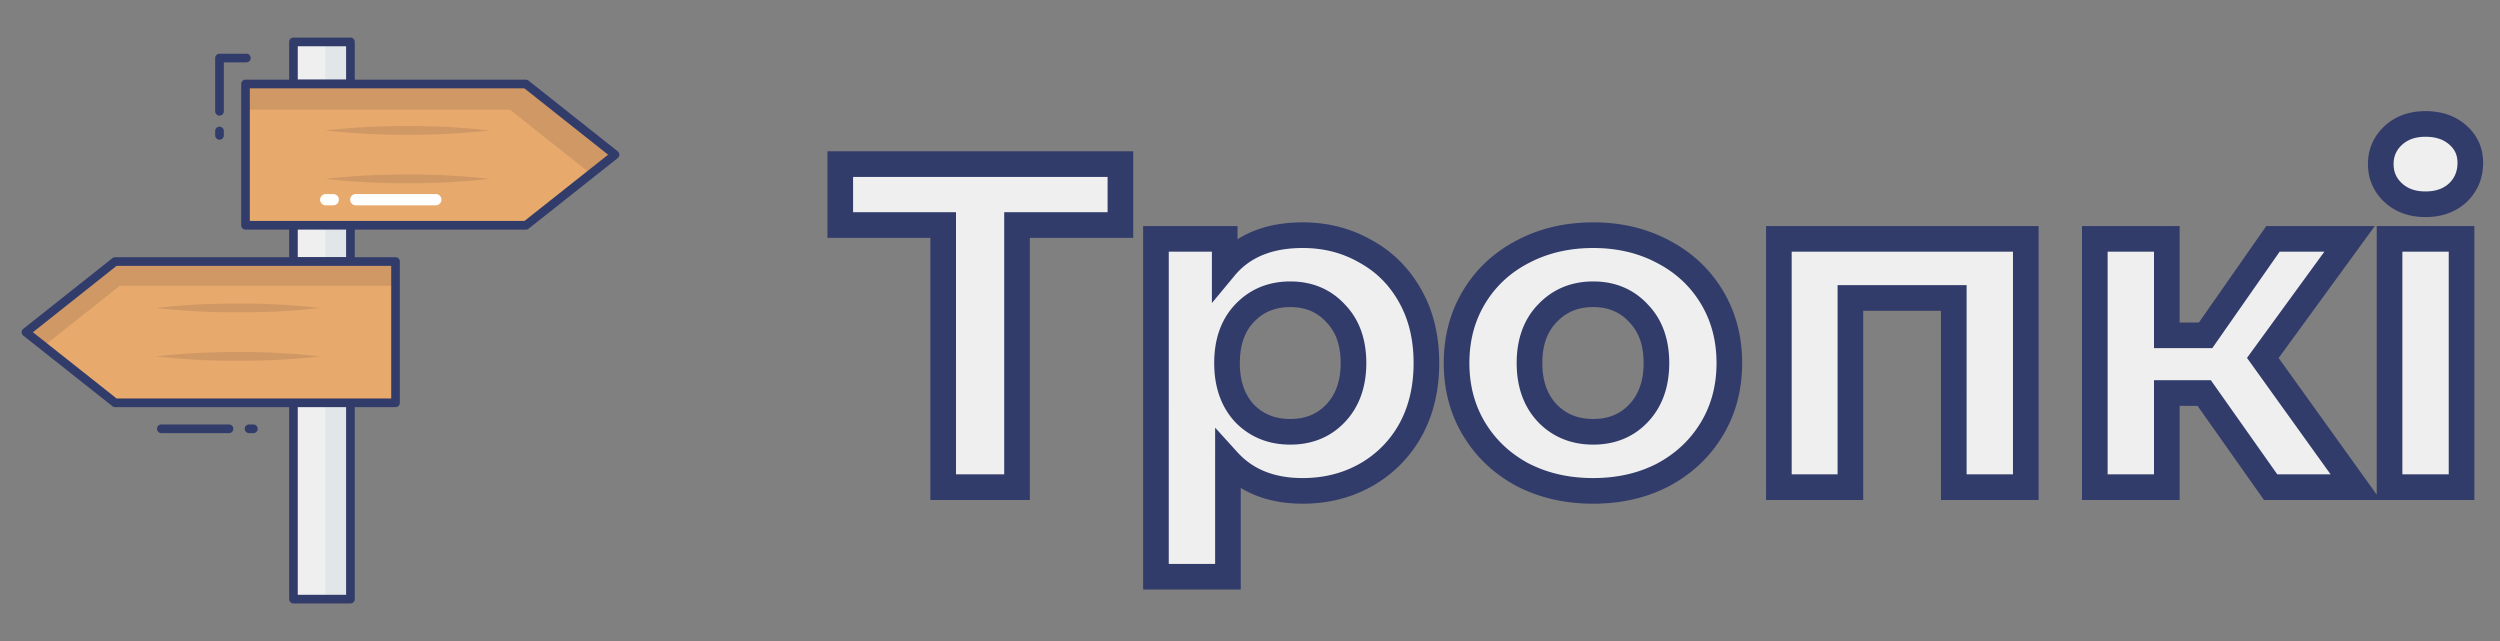 <svg width="195" height="50" fill="none" xmlns="http://www.w3.org/2000/svg"><rect width="100%" height="100%" fill="#808080" stroke="none"/><path d="M22.889 3.27h4.445v3.284H22.89V3.27zm0 13.926h4.445V20.4H22.89v-3.204zm0 13.372h4.445V46.73H22.89V30.568z" fill="#EEEFEE"/><path d="M25.378 3.27h1.953v3.284h-1.953V3.27zm0 13.926h1.953v3.203h-1.953v-3.203zm0 13.372h1.953V46.73h-1.953V30.568z" fill="#E1E6E9"/><path d="M27.334 6.892H22.89a.338.338 0 01-.338-.338V3.27a.338.338 0 01.338-.338h4.445a.338.338 0 01.338.338v3.284a.338.338 0 01-.338.338zm-4.108-.676h3.77V3.608h-3.77v2.608zm4.108 14.521H22.89a.338.338 0 01-.338-.338v-3.203a.338.338 0 01.338-.338h4.445a.337.337 0 01.338.338v3.203a.338.338 0 01-.338.338zm-4.108-.675h3.77v-2.528h-3.77v2.527zm4.108 27.006H22.89a.338.338 0 01-.338-.338V30.568a.338.338 0 01.338-.338h4.445a.337.337 0 01.338.338V46.73a.338.338 0 01-.338.338zm-4.108-.676h3.77V30.905h-3.77v15.487z" fill="#323C6B"/><path d="M47.973 12.067l-6.953 5.506H19.15V6.554h21.87l6.953 5.513zM30.851 20.4v11.019H8.98l-6.953-5.506L8.98 20.4h21.87z" fill="#E7AA6C"/><path d="M47.973 12.068l-1.885 1.493-6.304-5H19.149V6.554H41.02l6.953 5.514zm-17.122 8.331v1.892H9.345L3.405 27l-1.378-1.088L8.98 20.4h21.87z" fill="#D09865"/><path d="M25.381 10.174a53.83 53.83 0 016.397-.338 53.265 53.265 0 016.398.338c-2.124.242-4.26.354-6.398.338a53.682 53.682 0 01-6.397-.338zm0 3.779a53.83 53.83 0 016.397-.338 53.12 53.12 0 016.398.338 53.12 53.12 0 01-6.398.338 53.956 53.956 0 01-6.397-.338zM12.162 24.02a54.042 54.042 0 016.397-.338 53.122 53.122 0 016.398.338c-2.124.242-4.26.354-6.398.338a53.83 53.83 0 01-6.397-.338zm0 3.779a53.62 53.62 0 016.397-.338 53.122 53.122 0 016.398.338c-2.124.24-4.26.353-6.398.338a53.808 53.808 0 01-6.397-.338z" fill="#D09865"/><path d="M41.02 17.91H19.15a.338.338 0 01-.338-.337V6.554a.338.338 0 01.338-.338h21.87c.077 0 .15.026.21.074l6.953 5.513a.338.338 0 010 .529l-6.953 5.506a.338.338 0 01-.21.073zm-21.534-.675h21.42l6.526-5.168-6.53-5.175H19.487v10.343zm11.365 14.522H8.98a.338.338 0 01-.21-.073l-6.953-5.506a.338.338 0 010-.53l6.953-5.513a.338.338 0 01.21-.074h21.87a.338.338 0 01.338.338v11.02a.338.338 0 01-.338.338zM9.095 31.08h21.419V20.737H9.093l-6.526 5.176 6.527 5.168zm8.027-20.185a.338.338 0 01-.338-.338V10.2a.338.338 0 01.675 0v.358a.338.338 0 01-.337.338zm0-1.879a.338.338 0 01-.338-.338V4.527a.338.338 0 01.338-.338h2.094a.338.338 0 010 .676H17.46v3.813a.338.338 0 01-.337.338zm2.642 24.768h-.338a.338.338 0 110-.676h.338a.338.338 0 010 .676zm-1.901 0h-5.278a.338.338 0 110-.676h5.278a.338.338 0 010 .676z" fill="#323C6B"/><path d="M25.993 16.014h-.604a.44.44 0 010-.879h.604a.439.439 0 010 .879zm8.002 0h-6.263a.44.44 0 010-.879h6.263a.439.439 0 110 .879z" fill="#fff"/><path d="M87.392 17.552h-8.064V38h-5.76V17.552H65.54V12.8h21.852v4.752zm14.22.792c1.8 0 3.432.42 4.896 1.26 1.488.816 2.652 1.98 3.492 3.492.84 1.488 1.26 3.228 1.26 5.22 0 1.992-.42 3.744-1.26 5.256a9.043 9.043 0 01-3.492 3.492c-1.464.816-3.096 1.224-4.896 1.224-2.472 0-4.416-.78-5.832-2.34v9.036h-5.616V18.632h5.364v2.232c1.392-1.68 3.42-2.52 6.084-2.52zm-.972 15.336c1.44 0 2.616-.48 3.528-1.44.936-.984 1.404-2.292 1.404-3.924 0-1.632-.468-2.928-1.404-3.888-.912-.984-2.088-1.476-3.528-1.476s-2.628.492-3.564 1.476c-.912.96-1.368 2.256-1.368 3.888 0 1.632.456 2.94 1.368 3.924.936.96 2.124 1.44 3.564 1.44zm23.628 4.608c-2.04 0-3.876-.42-5.508-1.26-1.608-.864-2.868-2.052-3.78-3.564-.912-1.512-1.368-3.228-1.368-5.148 0-1.92.456-3.636 1.368-5.148.912-1.512 2.172-2.688 3.78-3.528 1.632-.864 3.468-1.296 5.508-1.296s3.864.432 5.472 1.296c1.608.84 2.868 2.016 3.78 3.528.912 1.512 1.368 3.228 1.368 5.148 0 1.92-.456 3.636-1.368 5.148-.912 1.512-2.172 2.7-3.78 3.564-1.608.84-3.432 1.26-5.472 1.26zm0-4.608c1.44 0 2.616-.48 3.528-1.44.936-.984 1.404-2.292 1.404-3.924 0-1.632-.468-2.928-1.404-3.888-.912-.984-2.088-1.476-3.528-1.476s-2.628.492-3.564 1.476c-.936.96-1.404 2.256-1.404 3.888 0 1.632.468 2.94 1.404 3.924.936.96 2.124 1.44 3.564 1.44zm33.743-15.048V38h-5.616V23.24h-8.064V38h-5.58V18.632h19.26zm13.916 12.024h-2.916V38h-5.616V18.632h5.616v7.524h3.024l5.256-7.524h5.976l-6.768 9.288L183.735 38h-6.624l-5.184-7.344zm14.458-12.024h5.616V38h-5.616V18.632zm2.808-2.7c-1.032 0-1.872-.3-2.52-.9-.648-.6-.972-1.344-.972-2.232 0-.888.324-1.632.972-2.232.648-.6 1.488-.9 2.52-.9s1.872.288 2.52.864c.648.576.972 1.296.972 2.16 0 .936-.324 1.716-.972 2.34-.648.6-1.488.9-2.52.9z" fill="#EEEFEE"/><path d="M87.392 17.552v1h1v-1h-1zm-8.064 0v-1h-1v1h1zm0 20.448v1h1v-1h-1zm-5.76 0h-1v1h1v-1zm0-20.448h1v-1h-1v1zm-8.028 0h-1v1h1v-1zm0-4.752v-1h-1v1h1zm21.852 0h1v-1h-1v1zm0 3.752h-8.064v2h8.064v-2zm-9.064 1V38h2V17.552h-2zm1 19.448h-5.76v2h5.76v-2zm-4.76 1V17.552h-2V38h2zm-1-21.448H65.54v2h8.028v-2zm-7.028 1V12.8h-2v4.752h2zm-1-3.752h21.852v-2H65.54v2zm20.852-1v4.752h2V12.8h-2zm20.116 6.804l-.498.867.009.005.008.005.481-.877zM110 23.096l-.874.486.003.006.871-.492zm0 10.476l.871.492.003-.006-.874-.486zm-3.492 3.492l.487.873.005-.002-.492-.871zM95.78 35.948l.74-.672-1.74-1.918v2.59h1zm0 9.036v1h1v-1h-1zm-5.616 0h-1v1h1v-1zm0-26.352v-1h-1v1h1zm5.364 0h1v-1h-1v1zm0 2.232h-1v2.774l1.77-2.136-.77-.638zm8.64 11.376l-.725-.69v.001l.725.689zm0-7.812l-.733.68.008.009.009.01.716-.699zm-7.092 0l-.725-.69v.001l.725.689zm0 7.812l-.733.68.008.009.009.01.716-.699zm4.536-12.896c1.637 0 3.096.38 4.398 1.127l.996-1.734c-1.626-.933-3.431-1.393-5.394-1.393v2zm4.415 1.137c1.319.723 2.349 1.75 3.099 3.1l1.748-.97c-.93-1.674-2.228-2.975-3.885-3.884l-.962 1.754zm3.102 3.107c.742 1.314 1.131 2.88 1.131 4.728h2c0-2.136-.451-4.05-1.389-5.712l-1.742.984zm1.131 4.728c0 1.848-.388 3.428-1.134 4.77l1.748.972c.934-1.682 1.386-3.606 1.386-5.742h-2zm-1.131 4.764a8.037 8.037 0 01-3.113 3.113l.984 1.742a10.049 10.049 0 003.871-3.871l-1.742-.984zm-3.108 3.11c-1.304.727-2.766 1.098-4.409 1.098v2c1.957 0 3.759-.445 5.383-1.35l-.974-1.748zm-4.409 1.098c-2.243 0-3.898-.697-5.091-2.012L95.04 36.62c1.638 1.806 3.871 2.668 6.572 2.668v-2zm-6.832-1.34v9.036h2v-9.036h-2zm1 8.036h-5.616v2h5.616v-2zm-4.616 1V18.632h-2v26.352h2zm-1-25.352h5.364v-2h-5.364v2zm4.364-1v2.232h2v-2.232h-2zm1.77 2.87c1.16-1.4 2.876-2.158 5.314-2.158v-2c-2.89 0-5.23.922-6.854 2.882l1.54 1.276zm4.342 13.178c1.687 0 3.135-.574 4.253-1.751l-1.45-1.378c-.706.743-1.61 1.129-2.803 1.129v2zm4.253-1.75c1.147-1.207 1.679-2.78 1.679-4.614h-2c0 1.43-.404 2.473-1.129 3.235l1.45 1.378zm1.679-4.614c0-1.833-.532-3.4-1.688-4.586l-1.432 1.396c.716.734 1.12 1.759 1.12 3.19h2zm-1.671-4.568c-1.116-1.204-2.565-1.796-4.261-1.796v2c1.184 0 2.087.392 2.795 1.156l1.466-1.36zm-4.261-1.796c-1.695 0-3.151.591-4.289 1.787l1.45 1.378c.734-.772 1.654-1.165 2.839-1.165v-2zm-4.289 1.787c-1.127 1.187-1.643 2.751-1.643 4.577h2c0-1.438.397-2.466 1.093-3.2l-1.45-1.377zm-1.643 4.577c0 1.827.516 3.397 1.635 4.604l1.466-1.36c-.705-.76-1.101-1.807-1.101-3.244h-2zm1.652 4.622c1.14 1.168 2.593 1.742 4.28 1.742v-2c-1.192 0-2.115-.386-2.848-1.138l-1.432 1.396zm22.4 4.09l-.473.88.008.005.007.004.458-.889zm-3.78-3.564l-.856.517.856-.517zm0-10.296l-.856-.517.856.517zm3.78-3.528l.463.886.005-.002-.468-.884zm10.98 0l-.473.881.01.005.463-.886zm3.78 3.528l.856-.517-.856.517zm0 10.296l.856.517-.856-.517zm-3.78 3.564l.463.886.01-.005-.473-.881zm-1.944-4.788l-.724-.69-.001.001.725.689zm0-7.812l-.733.68.008.009.009.01.716-.699zm-7.092 0l.716.698.009-.009-.725-.689zm0 7.812l-.725.69.009.008.716-.698zm3.564 5.048c-1.899 0-3.575-.39-5.05-1.15l-.916 1.78c1.789.92 3.785 1.37 5.966 1.37v-2zm-5.035-1.14c-1.455-.783-2.58-1.848-3.397-3.2l-1.712 1.032c1.008 1.672 2.402 2.983 4.163 3.929l.946-1.762zm-3.397-3.2c-.809-1.343-1.224-2.878-1.224-4.632h-2c0 2.086.498 3.983 1.512 5.665l1.712-1.034zm-1.224-4.632c0-1.754.415-3.289 1.224-4.631l-1.712-1.034c-1.014 1.682-1.512 3.58-1.512 5.665h2zm1.224-4.631c.815-1.351 1.937-2.401 3.387-3.159l-.926-1.772c-1.766.922-3.164 2.224-4.173 3.897l1.712 1.034zm3.392-3.161c1.473-.78 3.146-1.18 5.04-1.18v-2c-2.186 0-4.185.464-5.976 1.412l.936 1.768zm5.04-1.18c1.895 0 3.553.4 4.999 1.177l.946-1.762c-1.77-.95-3.759-1.415-5.945-1.415v2zm5.009 1.182c1.45.758 2.572 1.808 3.387 3.159l1.712-1.034c-1.009-1.673-2.407-2.975-4.173-3.897l-.926 1.772zm3.387 3.159c.81 1.342 1.224 2.877 1.224 4.631h2c0-2.086-.497-3.983-1.512-5.665l-1.712 1.034zm1.224 4.631c0 1.754-.414 3.289-1.224 4.631l1.712 1.033c1.015-1.68 1.512-3.578 1.512-5.664h-2zm-1.224 4.631c-.816 1.353-1.942 2.418-3.397 3.2l.946 1.762c1.761-.946 3.156-2.258 4.163-3.928l-1.712-1.034zm-3.387 3.195c-1.448.756-3.11 1.146-5.009 1.146v2c2.181 0 4.167-.45 5.935-1.374l-.926-1.772zm-5.009-1.462c1.688 0 3.135-.574 4.253-1.751l-1.45-1.378c-.706.743-1.61 1.129-2.803 1.129v2zm4.253-1.75c1.147-1.207 1.679-2.78 1.679-4.614h-2c0 1.43-.404 2.473-1.128 3.235l1.449 1.378zm1.679-4.614c0-1.833-.532-3.4-1.688-4.586l-1.432 1.396c.716.734 1.12 1.759 1.12 3.19h2zm-1.67-4.568c-1.117-1.204-2.566-1.796-4.262-1.796v2c1.185 0 2.087.392 2.795 1.156l1.467-1.36zm-4.262-1.796c-1.695 0-3.151.591-4.288 1.787l1.449 1.378c.735-.772 1.654-1.165 2.839-1.165v-2zm-4.28 1.778c-1.156 1.186-1.688 2.753-1.688 4.586h2c0-1.431.404-2.456 1.12-3.19l-1.432-1.396zm-1.688 4.586c0 1.834.532 3.407 1.68 4.613l1.449-1.378c-.725-.762-1.129-1.805-1.129-3.235h-2zm1.688 4.622c1.139 1.168 2.593 1.742 4.28 1.742v-2c-1.192 0-2.115-.386-2.848-1.138l-1.432 1.396zm38.023-14.306h1v-1h-1v1zm0 19.368v1h1v-1h-1zm-5.616 0h-1v1h1v-1zm0-14.76h1v-1h-1v1zm-8.064 0v-1h-1v1h1zm0 14.76v1h1v-1h-1zm-5.58 0h-1v1h1v-1zm0-19.368v-1h-1v1h1zm18.26 0V38h2V18.632h-2zm1 18.368h-5.616v2h5.616v-2zm-4.616 1V23.24h-2V38h2zm-1-15.76h-8.064v2h8.064v-2zm-9.064 1V38h2V23.24h-2zm1 13.76h-5.58v2h5.58v-2zm-4.58 1V18.632h-2V38h2zm-1-18.368h19.26v-2h-19.26v2zm33.176 11.024l.817-.577-.299-.423h-.518v1zm-2.916 0v-1h-1v1h1zm0 7.344v1h1v-1h-1zm-5.616 0h-1v1h1v-1zm0-19.368v-1h-1v1h1zm5.616 0h1v-1h-1v1zm0 7.524h-1v1h1v-1zm3.024 0v1h.522l.298-.427-.82-.573zm5.256-7.524v-1h-.521l-.298.427.819.573zm5.976 0l.809.589 1.157-1.589h-1.966v1zm-6.768 9.288l-.808-.589-.426.585.422.587.812-.583zM183.735 38v1h1.949l-1.136-1.583-.813.583zm-6.624 0l-.817.577.299.423h.518v-1zm-5.184-8.344h-2.916v2h2.916v-2zm-3.916 1V38h2v-7.344h-2zm1 6.344h-5.616v2h5.616v-2zm-4.616 1V18.632h-2V38h2zm-1-18.368h5.616v-2h-5.616v2zm4.616-1v7.524h2v-7.524h-2zm1 8.524h3.024v-2h-3.024v2zm3.844-.427l5.256-7.524-1.639-1.146-5.256 7.524 1.639 1.146zm4.436-7.097h5.976v-2h-5.976v2zm5.168-1.589l-6.768 9.288 1.617 1.178 6.768-9.288-1.617-1.178zm-6.772 10.46l7.236 10.08 1.625-1.166-7.236-10.08-1.625 1.166zM183.735 37h-6.624v2h6.624v-2zm-5.807.423l-5.184-7.344-1.634 1.154 5.184 7.344 1.634-1.154zm8.457-18.791v-1h-1v1h1zm5.616 0h1v-1h-1v1zm0 19.368v1h1v-1h-1zm-5.616 0h-1v1h1v-1zm.288-22.968l-.679.734.679-.734zm0-4.464l.679.734-.679-.734zm5.04-.036l-.664.747.664-.747zm0 4.5l.679.734.008-.007.007-.007-.694-.72zm-5.328 4.6h5.616v-2h-5.616v2zm4.616-1V38h2V18.632h-2zm1 18.368h-5.616v2h5.616v-2zm-4.616 1V18.632h-2V38h2zm1.808-23.068c-.825 0-1.408-.233-1.841-.634l-1.358 1.468c.863.8 1.96 1.166 3.199 1.166v-2zm-1.841-.634c-.442-.41-.651-.887-.651-1.498h-2c0 1.165.439 2.175 1.293 2.966l1.358-1.468zm-.651-1.498c0-.611.209-1.089.651-1.498l-1.358-1.468c-.854.79-1.293 1.801-1.293 2.966h2zm.651-1.498c.433-.4 1.016-.634 1.841-.634v-2c-1.239 0-2.336.367-3.199 1.166l1.358 1.468zm1.841-.634c.836 0 1.424.228 1.856.611l1.328-1.494c-.864-.769-1.956-1.117-3.184-1.117v2zm1.856.611c.435.387.636.836.636 1.413h2c0-1.15-.447-2.142-1.308-2.907l-1.328 1.494zm.636 1.413c0 .677-.222 1.193-.666 1.62l1.388 1.44c.852-.82 1.278-1.865 1.278-3.06h-2zm-.651 1.606c-.433.4-1.016.634-1.841.634v2c1.239 0 2.336-.367 3.199-1.166l-1.358-1.468z" fill="#323C6B"/></svg>